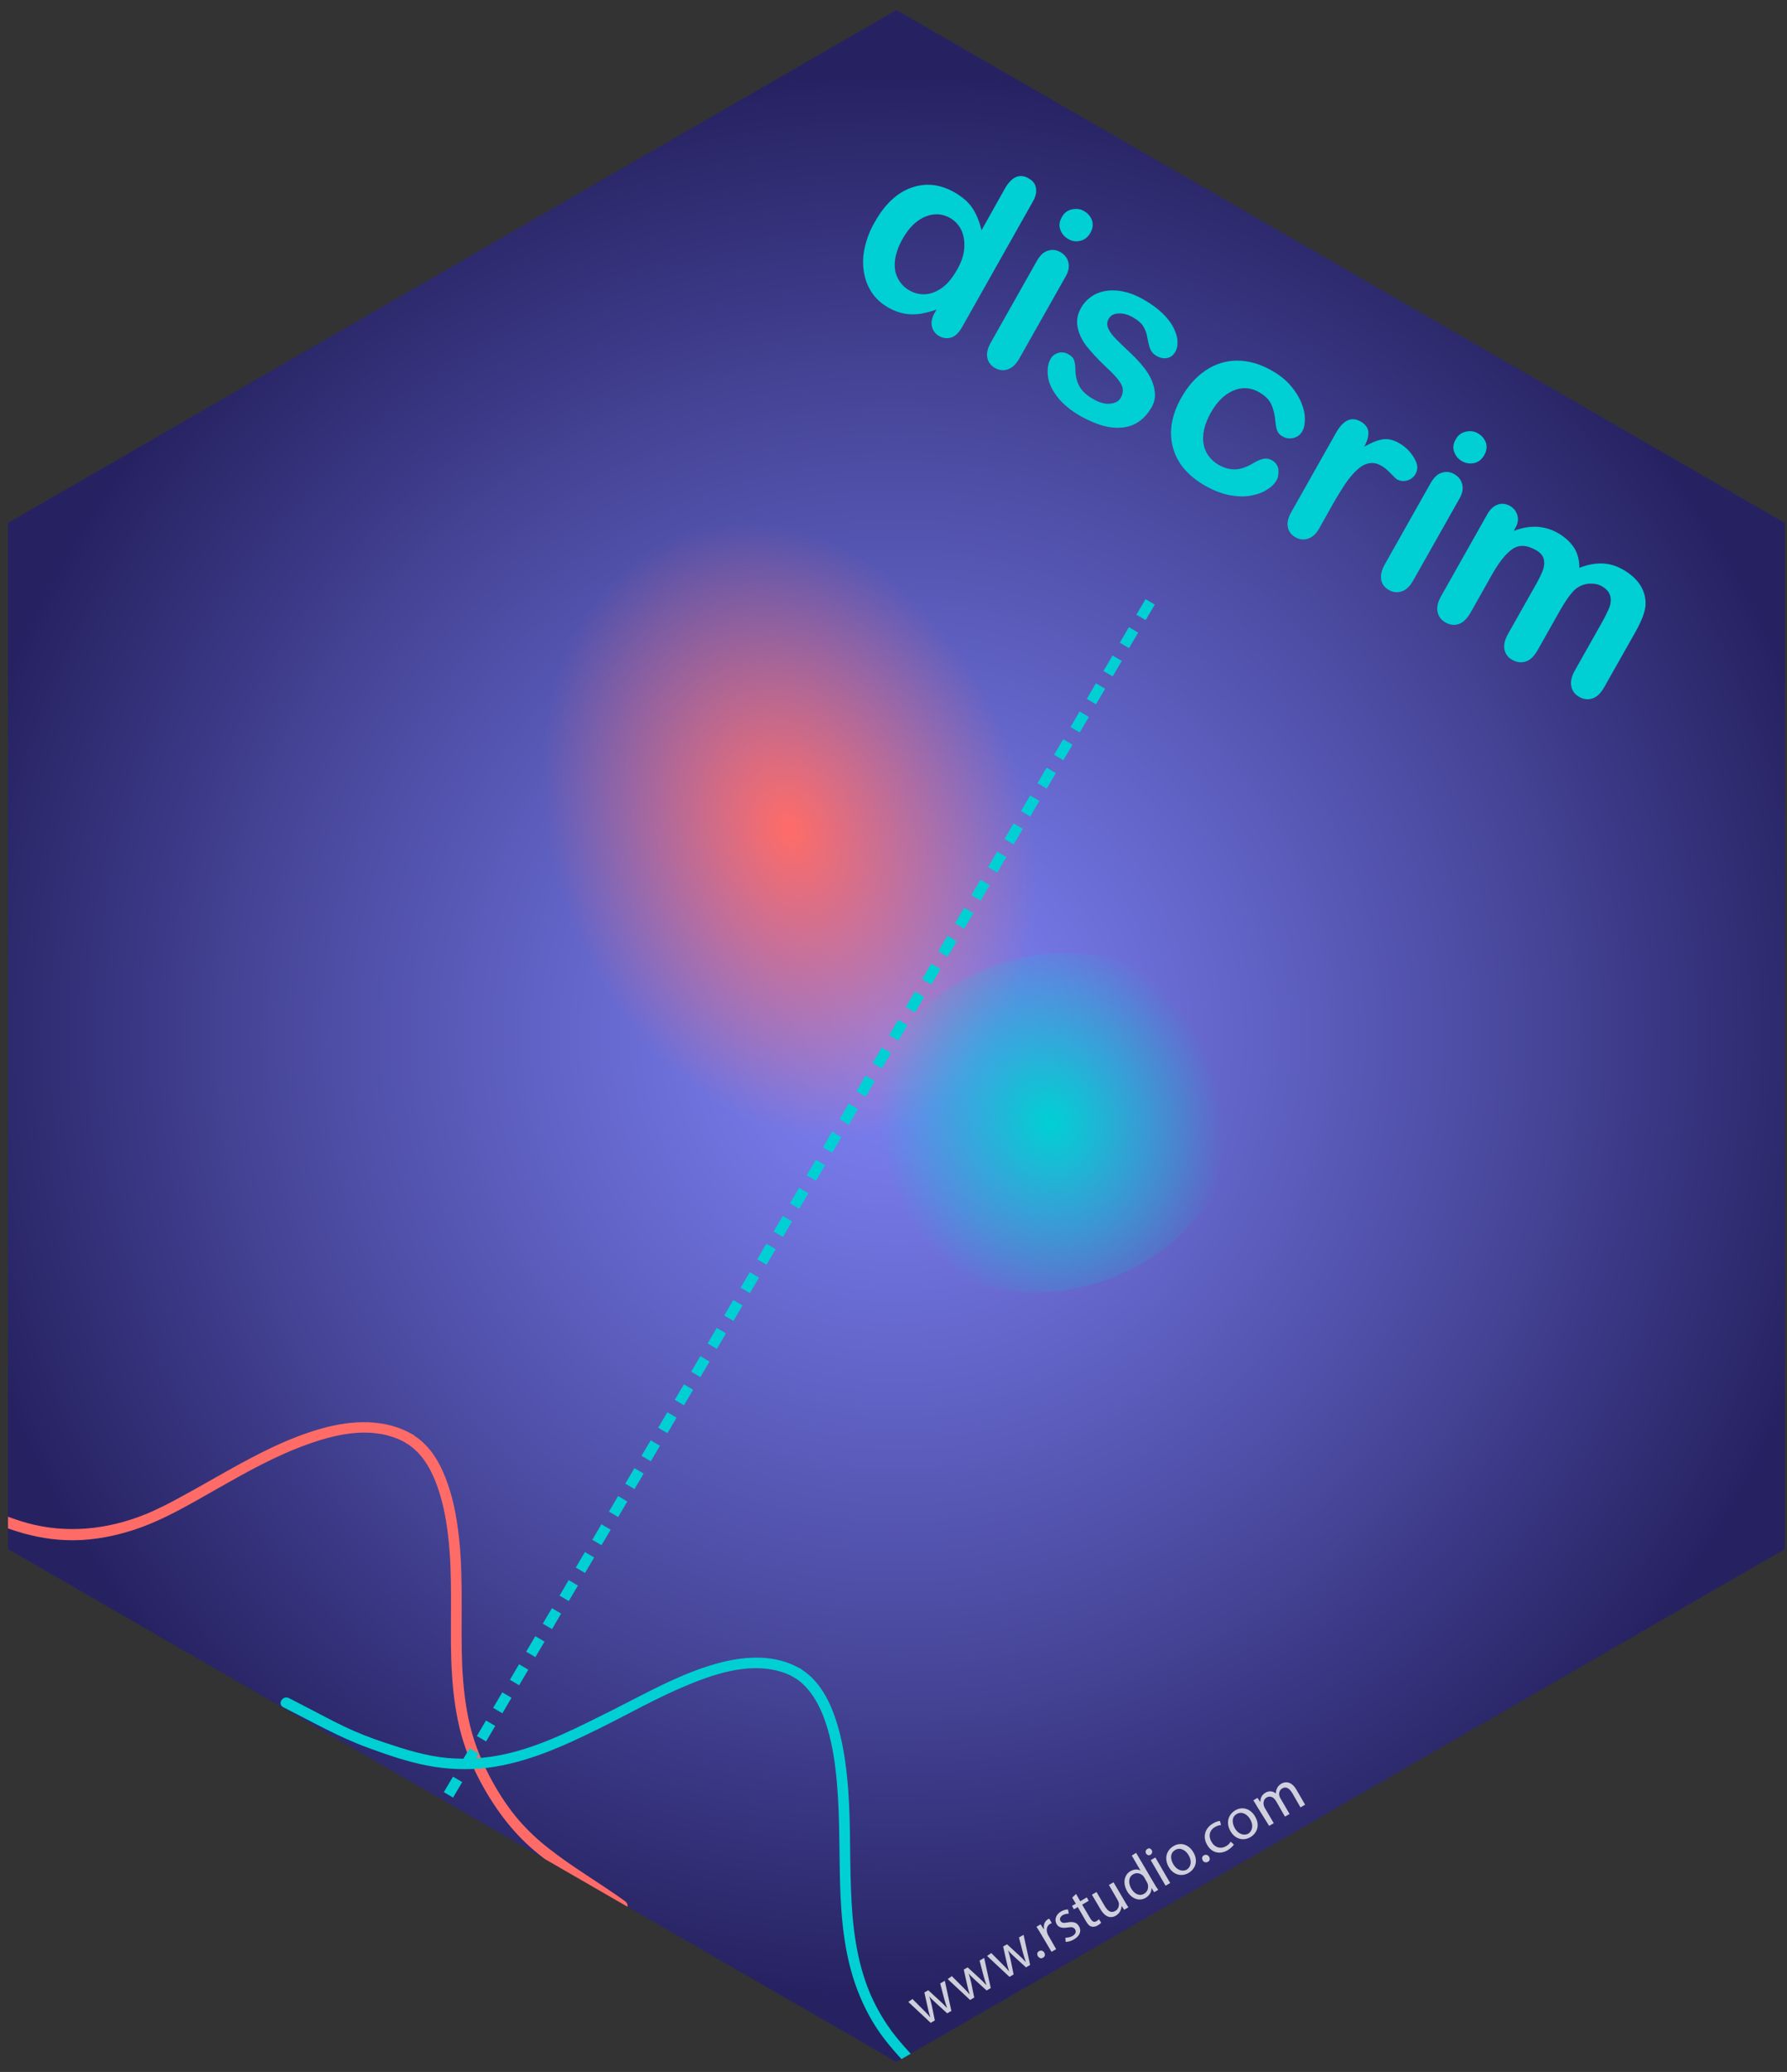 <?xml version="1.0" encoding="utf-8"?>
<!-- Generator: Adobe Illustrator 24.2.3, SVG Export Plug-In . SVG Version: 6.00 Build 0)  -->
<svg version="1.0" id="Layer_1" xmlns="http://www.w3.org/2000/svg" xmlns:xlink="http://www.w3.org/1999/xlink" x="0px" y="0px"
	 viewBox="0 0 735 852" style="enable-background:new 0 0 735 852;" xml:space="preserve">
<rect x="0" y="0" width="735" height="852" fill="#333333" stroke="none"/>
<style type="text/css">
	.st0{clip-path:url(#SVGID_2_);}
	.st1{fill:url(#SVGID_3_);}
	.st2{clip-path:url(#SVGID_5_);fill:url(#SVGID_6_);}
	.st3{clip-path:url(#SVGID_8_);}
	.st4{fill:#FF6C67;}
	.st5{clip-path:url(#SVGID_10_);}
	.st6{fill:#00D0D3;}
	.st7{clip-path:url(#SVGID_12_);fill:url(#SVGID_13_);}
	.st8{clip-path:url(#SVGID_15_);}
	.st9{fill:none;}
	.st10{fill-rule:evenodd;clip-rule:evenodd;fill:#00D0D3;}
	.st11{clip-path:url(#SVGID_17_);}
	.st12{opacity:0.8;}
	.st13{fill:#F9F9F9;}
</style>
<g>
	<g>
		<g>
			<g>
				<defs>
					<polygon id="SVGID_1_" points="3.3,215 3.3,637 368.7,847.9 734.1,637 734.1,215 368.7,4.1 					"/>
				</defs>
				<clipPath id="SVGID_2_">
					<use xlink:href="#SVGID_1_"  style="overflow:visible;"/>
				</clipPath>
				<g class="st0">
					<g>
						
							<radialGradient id="SVGID_3_" cx="368.7" cy="74" r="394.662" gradientTransform="matrix(1 0 0 1 0 352)" gradientUnits="userSpaceOnUse">
							<stop  offset="0" style="stop-color:#7F83F7"/>
							<stop  offset="0.189" style="stop-color:#7174E0"/>
							<stop  offset="0.585" style="stop-color:#4E4EA6"/>
							<stop  offset="1" style="stop-color:#262262"/>
						</radialGradient>
						<polygon class="st1" points="3.3,215 3.3,637 368.7,847.9 734.1,637 734.1,215 368.7,4.1 						"/>
					</g>
				</g>
			</g>
		</g>
		<g>
			<g>
				<defs>
					<polygon id="SVGID_4_" points="3.3,215 3.3,637 368.7,847.9 734.1,637 734.1,215 368.7,4.1 					"/>
				</defs>
				<clipPath id="SVGID_5_">
					<use xlink:href="#SVGID_4_"  style="overflow:visible;"/>
				</clipPath>
				
					<radialGradient id="SVGID_6_" cx="49.291" cy="-385.212" r="150.779" gradientTransform="matrix(0.608 -0.219 0.292 0.811 407.168 664.557)" gradientUnits="userSpaceOnUse">
					<stop  offset="0" style="stop-color:#FF6C67"/>
					<stop  offset="1" style="stop-color:#FF6C67;stop-opacity:0"/>
				</radialGradient>
				<path class="st2" d="M416.3,308.3c24.3,67.5,3,137.1-47.6,155.3S257.3,441.8,233,374.2s-3-137.1,47.6-155.3
					S392,240.7,416.3,308.3z"/>
			</g>
		</g>
		<g>
			<g>
				<defs>
					<polygon id="SVGID_7_" points="3.3,215 3.3,637 368.7,847.9 734.1,637 734.1,215 368.7,4.1 					"/>
				</defs>
				<clipPath id="SVGID_8_">
					<use xlink:href="#SVGID_7_"  style="overflow:visible;"/>
				</clipPath>
				<g class="st3">
					<g>
						<g>
							<path class="st4" d="M-42.8,605.8c15.5,7.8,30.3,17.2,46.7,22.9c7.4,2.6,15.2,4.3,23.1,4.6c8.9,0.4,17.9-1.1,26.4-3.7
								c12.6-3.8,23.9-10.6,35.2-17c12.5-7.1,25.2-14.3,38.8-19c11.6-4.1,24.9-6.8,36.5-1.8c1.2,0.5,2.5,1.2,3.7,1.9
								c2.5,1.4,4.7-2.4,2.2-3.8c-11.3-6.6-24.8-6-37.1-2.6c-13.9,3.8-27,10.7-39.5,17.7c-6.1,3.4-12.1,6.9-18.2,10.2
								c-2.7,1.5-5.5,3-8.2,4.3c-2.4,1.2-5,2.4-7.3,3.3c-15.4,6.2-32.2,7.9-48.2,3.5c-16.2-4.5-30.7-13.5-45.4-21.2
								c-2.1-1.1-4.2-2.2-6.3-3.2C-43.1,600.7-45.4,604.5-42.8,605.8L-42.8,605.8z"/>
						</g>
					</g>
					<g>
						<g>
							<path class="st4" d="M257,781.7c-10.3-7.4-21.4-13.8-31.4-21.7c-4.4-3.4-8.4-7.2-12.1-11.4c-4.2-4.9-7.8-10.3-10.9-15.9
								c-4-7.2-7.2-14.8-9.2-22.8c-2-8.2-2.9-16.6-3.3-25c-0.7-16.8,0.5-33.8-1.1-50.6c-0.8-8.1-2.1-16.3-4.8-24
								c-2.2-6.4-5.4-12.9-10.6-17.5c-1.2-1.1-2.5-2-3.9-2.9c-2.4-1.5-4.7,2.3-2.2,3.8c5.4,3.4,8.9,8.9,11.3,14.7
								c3,7.3,4.6,15.2,5.5,23.1c2,16.9,0.8,33.8,1.3,50.8c0.3,8.4,1,16.8,2.7,25c1.7,8.5,4.7,16.6,8.7,24.2
								c5.8,11.1,13.2,21.4,22.8,29.5c9.5,8,20.2,14.3,30.3,21.3c1.6,1.1,3.1,2.2,4.7,3.3c1,0.7,2.5,0.2,3-0.8
								C258.5,783.6,258,782.4,257,781.7L257,781.7z"/>
						</g>
					</g>
				</g>
			</g>
		</g>
		<g>
			<g>
				<defs>
					<polygon id="SVGID_9_" points="3.3,215 3.3,637 368.7,847.9 734.1,637 734.1,215 368.7,4.1 					"/>
				</defs>
				<clipPath id="SVGID_10_">
					<use xlink:href="#SVGID_9_"  style="overflow:visible;"/>
				</clipPath>
				<g class="st5">
					<g>
						<g>
							<path class="st6" d="M116.5,702c11.5,5.8,22.8,12.3,34.9,16.7c7.9,2.9,16,5.7,24.3,7.3c8.2,1.6,16.6,1.9,25,0.9
								c16.1-2.1,30.9-8.8,45.3-15.9c12.4-6.1,24.5-13.1,37.3-18.3c12.1-5,26.7-9.5,39.6-4.7c1.4,0.5,2.8,1.2,4.1,2
								c2.5,1.4,4.7-2.4,2.2-3.8c-12.3-7.2-27.2-4.8-40-0.4c-12.9,4.4-24.8,11.1-36.9,17.2c-14.3,7.1-28.8,14.8-44.5,18.3
								c-7.8,1.7-15.8,2.3-23.7,1.6c-8.9-0.8-17.4-3.5-25.8-6.3c-5.7-1.9-11.2-4-16.6-6.6c-5.7-2.7-11.3-5.8-17-8.7
								c-1.9-1-3.9-2-5.8-3C116.2,696.9,114,700.8,116.5,702L116.5,702z"/>
						</g>
					</g>
					<g>
						<g>
							<path class="st6" d="M416.4,877.9c-10.3-7.3-21.1-14-30.5-22.3c-5.5-4.9-10.7-10.2-15.5-15.8c-5.2-6-9.4-12.8-12.5-20
								c-5.8-13.7-7.4-28.6-7.9-43.4c-0.6-15.2,0-30.5-1.6-45.7c-0.8-7.9-2.1-15.9-4.6-23.5c-2.2-6.7-5.4-13.3-10.7-18.1
								c-1.2-1.1-2.6-2.1-4-3c-2.4-1.5-4.7,2.3-2.2,3.8c5.5,3.5,9.1,9.3,11.5,15.2c2.9,7.3,4.4,15.1,5.3,22.9
								c1.8,15.2,1.4,30.5,1.8,45.7c0.4,14.9,1.7,30.1,7,44.2c2.8,7.4,6.5,14.4,11.3,20.6c4.8,6.2,10.4,12,16.1,17.4
								c8.9,8.4,19.1,15.1,29.2,22.1c1.7,1.2,3.5,2.4,5.2,3.7c1,0.7,2.5,0.2,3-0.8C417.9,879.9,417.4,878.6,416.4,877.9L416.4,877.9
								z"/>
						</g>
					</g>
				</g>
			</g>
		</g>
		<g>
			<g>
				<defs>
					<polygon id="SVGID_11_" points="3.3,215 3.3,637 368.7,847.9 734.1,637 734.1,215 368.7,4.1 					"/>
				</defs>
				<clipPath id="SVGID_12_">
					<use xlink:href="#SVGID_11_"  style="overflow:visible;"/>
				</clipPath>
				
					<radialGradient id="SVGID_13_" cx="450.483" cy="160.708" r="70.098" gradientTransform="matrix(1.016 4.371912e-02 4.371912e-02 1.121 -32.481 261.721)" gradientUnits="userSpaceOnUse">
					<stop  offset="0" style="stop-color:#00D0D3"/>
					<stop  offset="0.983" style="stop-color:#00D0D3;stop-opacity:1.695943e-02"/>
					<stop  offset="1" style="stop-color:#00D0D3;stop-opacity:0"/>
				</radialGradient>
				<path class="st7" d="M455.3,526.2c-40.9,14.7-84.4-2.3-97.2-37.9c-12.8-35.6,9.9-76.5,50.8-91.2s84.4,2.3,97.2,37.9
					C518.9,470.6,496.2,511.5,455.3,526.2z"/>
			</g>
		</g>
		<g>
			<g>
				<defs>
					<polygon id="SVGID_14_" points="3.3,215 3.3,637 368.7,847.9 734.1,637 734.1,215 368.7,4.1 					"/>
				</defs>
				<clipPath id="SVGID_15_">
					<use xlink:href="#SVGID_14_"  style="overflow:visible;"/>
				</clipPath>
				<g class="st8">
					<g>
						<g>
							<g>
								<g>
									<g>
										
											<rect x="445.1" y="240.7" transform="matrix(0.507 -0.862 0.862 0.507 2.58 530.274)" class="st9" width="40.1" height="44.4"/>
									</g>
									
										<rect x="454" y="271.9" transform="matrix(0.507 -0.862 0.862 0.507 -10.706 529.411)" class="st10" width="7.4" height="4.4"/>
									
										<rect x="460.8" y="260.3" transform="matrix(0.507 -0.862 0.862 0.507 2.573 529.519)" class="st10" width="7.4" height="4.4"/>
									
										<rect x="467.6" y="248.8" transform="matrix(0.507 -0.862 0.862 0.507 15.873 529.691)" class="st10" width="7.4" height="4.4"/>
								</g>
							</g>
							<g>
								<g>
									<g>
										
											<rect x="424.8" y="275.2" transform="matrix(0.507 -0.862 0.862 0.507 -37.167 529.743)" class="st9" width="40.1" height="44.4"/>
									</g>
									
										<rect x="433.7" y="306.4" transform="matrix(0.507 -0.862 0.862 0.507 -50.446 528.88)" class="st10" width="7.4" height="4.4"/>
									
										<rect x="440.5" y="295" transform="matrix(0.507 -0.862 0.862 0.507 -37.324 529.099)" class="st10" width="7.4" height="4.4"/>
									
										<rect x="447.2" y="283.4" transform="matrix(0.507 -0.862 0.862 0.507 -24.023 529.171)" class="st10" width="7.4" height="4.4"/>
								</g>
							</g>
							<g>
								<g>
									<g>
										
											<rect x="404.3" y="309.8" transform="matrix(0.507 -0.862 0.862 0.507 -77.075 529.174)" class="st9" width="40.1" height="44.4"/>
									</g>
									
										<rect x="413.3" y="341" transform="matrix(0.507 -0.862 0.862 0.507 -90.347 528.361)" class="st10" width="7.4" height="4.4"/>
									
										<rect x="420.1" y="329.5" transform="matrix(0.507 -0.862 0.862 0.507 -77.071 528.568)" class="st10" width="7.4" height="4.4"/>
									
										<rect x="426.9" y="318.1" transform="matrix(0.507 -0.862 0.862 0.507 -63.919 528.751)" class="st10" width="7.4" height="4.4"/>
								</g>
							</g>
							<g>
								<g>
									<g>
										
											<rect x="383.9" y="344.4" transform="matrix(0.507 -0.862 0.862 0.507 -116.971 528.655)" class="st9" width="40.1" height="44.4"/>
									</g>
									
										<rect x="392.9" y="375.7" transform="matrix(0.507 -0.862 0.862 0.507 -130.243 527.842)" class="st10" width="7.4" height="4.4"/>
									
										<rect x="399.7" y="364.1" transform="matrix(0.507 -0.862 0.862 0.507 -116.967 528.049)" class="st10" width="7.4" height="4.4"/>
									
										<rect x="406.5" y="352.6" transform="matrix(0.507 -0.862 0.862 0.507 -103.666 528.22)" class="st10" width="7.4" height="4.4"/>
								</g>
							</g>
							<g>
								<g>
									<g>
										
											<rect x="363.7" y="379" transform="matrix(0.507 -0.862 0.862 0.507 -156.719 528.223)" class="st9" width="40.1" height="44.4"/>
									</g>
									
										<rect x="372.7" y="410.2" transform="matrix(0.507 -0.862 0.862 0.507 -169.993 527.409)" class="st10" width="7.4" height="4.4"/>
									
										<rect x="379.4" y="398.7" transform="matrix(0.507 -0.862 0.862 0.507 -156.763 527.531)" class="st10" width="7.4" height="4.4"/>
									
										<rect x="386.1" y="387.2" transform="matrix(0.507 -0.862 0.862 0.507 -143.562 527.701)" class="st10" width="7.4" height="4.4"/>
								</g>
							</g>
							<g>
								<g>
									<g>
										
											<rect x="343.3" y="413.6" transform="matrix(0.507 -0.862 0.862 0.507 -196.516 527.706)" class="st9" width="40.1" height="44.4"/>
									</g>
									
										<rect x="352.3" y="444.8" transform="matrix(0.507 -0.862 0.862 0.507 -209.789 526.891)" class="st10" width="7.4" height="4.4"/>
									
										<rect x="359" y="433.2" transform="matrix(0.507 -0.862 0.862 0.507 -196.523 526.951)" class="st10" width="7.4" height="4.4"/>
									
										<rect x="365.8" y="421.8" transform="matrix(0.507 -0.862 0.862 0.507 -183.358 527.183)" class="st10" width="7.4" height="4.4"/>
								</g>
							</g>
							<g>
								<g>
									<g>
										
											<rect x="322.9" y="448.2" transform="matrix(0.507 -0.862 0.862 0.507 -236.411 527.186)" class="st9" width="40.1" height="44.4"/>
									</g>
									
										<rect x="331.9" y="479.4" transform="matrix(0.507 -0.862 0.862 0.507 -249.698 526.323)" class="st10" width="7.4" height="4.4"/>
									
										<rect x="338.6" y="467.8" transform="matrix(0.507 -0.862 0.862 0.507 -236.419 526.432)" class="st10" width="7.4" height="4.4"/>
									
										<rect x="345.4" y="456.3" transform="matrix(0.507 -0.862 0.862 0.507 -223.119 526.603)" class="st10" width="7.4" height="4.4"/>
								</g>
							</g>
							<g>
								<g>
									<g>
										
											<rect x="302.5" y="482.7" transform="matrix(0.507 -0.862 0.862 0.507 -276.171 526.606)" class="st9" width="40.1" height="44.4"/>
									</g>
									
										<rect x="311.5" y="513.9" transform="matrix(0.507 -0.862 0.862 0.507 -289.445 525.792)" class="st10" width="7.4" height="4.4"/>
									
										<rect x="318.3" y="502.5" transform="matrix(0.507 -0.862 0.862 0.507 -276.315 526.012)" class="st10" width="7.4" height="4.4"/>
									
										<rect x="325" y="490.9" transform="matrix(0.507 -0.862 0.862 0.507 -263.014 526.084)" class="st10" width="7.4" height="4.4"/>
								</g>
							</g>
							<g>
								<g>
									<g>
										
											<rect x="282.1" y="517.3" transform="matrix(0.507 -0.862 0.862 0.507 -316.067 526.087)" class="st9" width="40.1" height="44.4"/>
									</g>
									
										<rect x="291.1" y="548.5" transform="matrix(0.507 -0.862 0.862 0.507 -329.341 525.273)" class="st10" width="7.4" height="4.4"/>
									
										<rect x="297.9" y="537" transform="matrix(0.507 -0.862 0.862 0.507 -316.063 525.481)" class="st10" width="7.4" height="4.4"/>
									
										<rect x="304.7" y="525.6" transform="matrix(0.507 -0.862 0.862 0.507 -302.911 525.664)" class="st10" width="7.4" height="4.4"/>
								</g>
							</g>
							<g>
								<g>
									<g>
										
											<rect x="261.7" y="552" transform="matrix(0.507 -0.862 0.862 0.507 -355.962 525.568)" class="st9" width="40.1" height="44.4"/>
									</g>
									
										<rect x="270.7" y="583.2" transform="matrix(0.507 -0.862 0.862 0.507 -369.236 524.754)" class="st10" width="7.4" height="4.4"/>
									
										<rect x="277.5" y="571.7" transform="matrix(0.507 -0.862 0.862 0.507 -355.958 524.962)" class="st10" width="7.4" height="4.4"/>
									
										<rect x="284.3" y="560.1" transform="matrix(0.507 -0.862 0.862 0.507 -342.658 525.133)" class="st10" width="7.4" height="4.4"/>
								</g>
							</g>
							<g>
								<g>
									<g>
										
											<rect x="241.5" y="586.5" transform="matrix(0.507 -0.862 0.862 0.507 -395.711 525.136)" class="st9" width="40.1" height="44.4"/>
									</g>
									
										<rect x="250.5" y="617.7" transform="matrix(0.507 -0.862 0.862 0.507 -408.984 524.323)" class="st10" width="7.4" height="4.4"/>
									
										<rect x="257.2" y="606.2" transform="matrix(0.507 -0.862 0.862 0.507 -395.753 524.445)" class="st10" width="7.4" height="4.4"/>
									
										<rect x="263.9" y="594.7" transform="matrix(0.507 -0.862 0.862 0.507 -382.553 524.614)" class="st10" width="7.4" height="4.4"/>
								</g>
							</g>
							<g>
								<g>
									<g>
										
											<rect x="221.1" y="621.1" transform="matrix(0.507 -0.862 0.862 0.507 -435.507 524.618)" class="st9" width="40.1" height="44.4"/>
									</g>
									
										<rect x="230.1" y="652.3" transform="matrix(0.507 -0.862 0.862 0.507 -448.794 523.755)" class="st10" width="7.4" height="4.4"/>
									
										<rect x="236.8" y="640.7" transform="matrix(0.507 -0.862 0.862 0.507 -435.515 523.864)" class="st10" width="7.4" height="4.4"/>
									
										<rect x="243.6" y="629.3" transform="matrix(0.507 -0.862 0.862 0.507 -422.35 524.096)" class="st10" width="7.4" height="4.4"/>
								</g>
							</g>
							<g>
								<g>
									<g>
										
											<rect x="200.7" y="655.7" transform="matrix(0.507 -0.862 0.862 0.507 -475.402 524.099)" class="st9" width="40.1" height="44.4"/>
									</g>
									
										<rect x="209.7" y="686.9" transform="matrix(0.507 -0.862 0.862 0.507 -488.689 523.236)" class="st10" width="7.4" height="4.4"/>
									
										<rect x="216.4" y="675.3" transform="matrix(0.507 -0.862 0.862 0.507 -475.408 523.346)" class="st10" width="7.4" height="4.4"/>
									
										<rect x="223.2" y="663.8" transform="matrix(0.507 -0.862 0.862 0.507 -462.108 523.517)" class="st10" width="7.4" height="4.4"/>
								</g>
							</g>
							<g>
								<g>
									<g>
										
											<rect x="180.3" y="690.2" transform="matrix(0.507 -0.862 0.862 0.507 -515.163 523.519)" class="st9" width="40.1" height="44.4"/>
									</g>
									
										<rect x="189.3" y="721.4" transform="matrix(0.507 -0.862 0.862 0.507 -528.435 522.706)" class="st10" width="7.4" height="4.4"/>
									
										<rect x="196.1" y="710" transform="matrix(0.507 -0.862 0.862 0.507 -515.307 522.925)" class="st10" width="7.4" height="4.4"/>
									
										<rect x="202.8" y="698.4" transform="matrix(0.507 -0.862 0.862 0.507 -502.005 522.997)" class="st10" width="7.4" height="4.4"/>
								</g>
							</g>
							<g>
								<g>
									<g>
										
											<rect x="159.9" y="724.8" transform="matrix(0.507 -0.862 0.862 0.507 -555.058 523)" class="st9" width="40.1" height="44.4"/>
									</g>
									
										<rect x="168.9" y="756" transform="matrix(0.507 -0.862 0.862 0.507 -568.332 522.186)" class="st10" width="7.4" height="4.4"/>
									
										<rect x="175.7" y="744.5" transform="matrix(0.507 -0.862 0.862 0.507 -555.054 522.394)" class="st10" width="7.4" height="4.4"/>
									
										<rect x="182.5" y="733.1" transform="matrix(0.507 -0.862 0.862 0.507 -541.902 522.577)" class="st10" width="7.4" height="4.4"/>
								</g>
							</g>
						</g>
					</g>
				</g>
			</g>
		</g>
		<g>
			<g>
				<defs>
					<polygon id="SVGID_16_" points="3.3,215 3.3,637 368.7,847.9 734.1,637 734.1,215 368.7,4.1 					"/>
				</defs>
				<clipPath id="SVGID_17_">
					<use xlink:href="#SVGID_16_"  style="overflow:visible;"/>
				</clipPath>
				<g class="st11">
					<path class="st6" d="M384.5,128.5l0.7-1.2c-2.6,0.9-5,1.5-7.1,1.8c-2.2,0.3-4.3,0.2-6.4-0.2s-4.2-1.2-6.3-2.4
						c-2.8-1.6-5.1-3.6-6.8-6.2c-1.7-2.5-2.8-5.4-3.3-8.6s-0.4-6.5,0.4-10s2.1-7,4.1-10.4c4.1-7.3,9.1-12,15-14.1s11.7-1.5,17.6,1.8
						c3.4,1.9,5.9,4.1,7.5,6.5c1.7,2.5,2.9,5.5,3.8,9.2l9.7-17.3c1.4-2.4,2.9-3.9,4.5-4.6s3.4-0.5,5.1,0.5c1.8,1,2.8,2.3,3.1,4
						s-0.1,3.6-1.4,5.8l-29.1,51.6c-1.3,2.2-2.7,3.6-4.4,4.1c-1.7,0.5-3.3,0.3-4.9-0.6c-1.6-0.9-2.6-2.2-3-4
						C382.9,132.6,383.3,130.6,384.5,128.5z M371.2,98.3c-1.8,3.2-2.8,6.2-3.1,8.9c-0.3,2.8,0.1,5.2,1.2,7.3
						c1.1,2.1,2.6,3.7,4.7,4.9c2.1,1.2,4.2,1.7,6.5,1.6s4.6-1,6.9-2.6s4.3-4.1,6.2-7.4c1.8-3.1,2.8-6.1,3-8.9s-0.2-5.3-1.2-7.5
						c-1.1-2.2-2.6-3.8-4.7-5s-4.4-1.7-6.8-1.4c-2.4,0.3-4.7,1.3-6.9,3C374.8,92.9,372.9,95.3,371.2,98.3z"/>
					<path class="st6" d="M438.3,113.7l-19.1,33.8c-1.3,2.3-2.9,3.8-4.7,4.4c-1.8,0.6-3.5,0.4-5.3-0.6c-1.7-1-2.8-2.4-3.1-4.2
						c-0.4-1.8,0.1-3.9,1.4-6.2l18.9-33.5c1.3-2.3,2.8-3.8,4.6-4.3c1.7-0.6,3.5-0.4,5.2,0.6s2.8,2.4,3.2,4.1
						C439.9,109.7,439.5,111.6,438.3,113.7z M439.4,98.3c-1.6-0.9-2.7-2.2-3.3-3.9c-0.6-1.7-0.4-3.4,0.7-5.2
						c0.9-1.7,2.3-2.7,4.1-3.1c1.8-0.4,3.5-0.2,5,0.7c1.5,0.9,2.6,2.1,3.2,3.7s0.4,3.4-0.6,5.2c-1,1.8-2.4,2.9-4.1,3.3
						C442.6,99.5,440.9,99.2,439.4,98.3z"/>
					<path class="st6" d="M473.7,167.4c-1.8,3.2-4.2,5.6-7,7c-2.9,1.4-6.2,1.8-9.9,1.3c-3.7-0.5-7.8-2.1-12.2-4.5
						c-4.2-2.4-7.4-5-9.7-8c-2.3-3-3.6-5.8-3.9-8.6c-0.3-2.7,0-5.1,1.1-7c0.7-1.3,1.8-2.1,3.2-2.5c1.4-0.4,2.8-0.2,4.2,0.6
						c1.2,0.7,2,1.5,2.3,2.5s0.5,2.2,0.5,3.6c0,2.8,0.6,5.1,1.7,7.1s3.1,3.8,6,5.4c2.3,1.3,4.6,1.9,6.6,1.7c2.1-0.2,3.5-1,4.3-2.3
						c1.2-2.1,1.2-4,0.2-5.8s-3.1-4.2-6.2-7c-3.5-3.3-6.1-6.2-8.1-8.7c-1.9-2.5-3.1-5.1-3.6-7.8s0-5.3,1.5-7.9
						c1.3-2.3,3.3-4.2,5.8-5.5c2.6-1.3,5.6-1.8,9-1.5s7.1,1.5,10.9,3.7c3,1.7,5.6,3.6,7.6,5.5c2.1,2,3.6,4,4.6,5.9
						c1,2,1.6,3.8,1.7,5.6s-0.2,3.3-0.9,4.5c-0.8,1.3-1.8,2.2-3.2,2.5c-1.4,0.3-2.9,0.1-4.6-0.9c-1.2-0.7-2-1.6-2.5-2.8
						s-0.8-2.7-1.2-4.7c-0.2-1.6-0.8-3.1-1.6-4.5c-0.8-1.4-2.2-2.6-4.3-3.8c-2.1-1.2-4.1-1.7-6-1.6c-1.9,0.1-3.2,0.8-4,2.2
						c-0.7,1.2-0.8,2.5-0.2,3.9s1.6,2.8,3.1,4.3s3.5,3.5,6.1,5.9c3.1,2.9,5.5,5.7,7.1,8.2s2.5,5,2.8,7.3
						C475.3,163,474.9,165.2,473.7,167.4z"/>
					<path class="st6" d="M525.1,197.4c-0.8,1.5-2.1,2.8-3.9,3.9c-1.8,1.2-4,2-6.7,2.5c-2.6,0.5-5.6,0.4-8.8-0.2
						c-3.2-0.6-6.5-1.9-9.9-3.8c-7.2-4.1-11.7-9.4-13.4-15.9c-1.7-6.5-0.5-13.3,3.5-20.4c2.7-4.8,6-8.5,10-11.2
						c3.9-2.6,8.2-4,12.9-4s9.4,1.3,14.3,4.1c3,1.7,5.6,3.7,7.6,6s3.5,4.7,4.5,7.1c1,2.4,1.5,4.6,1.5,6.7c0,2.1-0.3,3.9-1.1,5.2
						c-0.8,1.4-2,2.3-3.6,2.7s-3.1,0.2-4.6-0.7c-1-0.5-1.6-1.3-2-2.1c-0.4-0.9-0.6-2.1-0.8-3.6c-0.2-3-0.8-5.4-1.7-7.4s-2.6-3.6-5-5
						c-3.5-2-7-2.2-10.6-0.7s-6.8,4.6-9.4,9.3c-1.2,2.2-2.1,4.4-2.6,6.5s-0.6,4.2-0.3,6c0.3,1.9,1,3.6,2.1,5.1s2.5,2.7,4.2,3.7
						c2.3,1.3,4.7,1.9,6.9,1.8c2.3-0.1,4.7-1,7.2-2.5c1.5-0.9,2.8-1.5,4.1-1.8c1.2-0.3,2.5-0.1,3.7,0.6c1.4,0.8,2.3,2,2.6,3.6
						C525.9,194.8,525.8,196.2,525.1,197.4z"/>
					<path class="st6" d="M548.2,207.3l-5.5,9.8c-1.3,2.4-2.9,3.8-4.7,4.4c-1.8,0.6-3.5,0.4-5.2-0.6c-1.7-0.9-2.7-2.3-3.1-4.1
						c-0.4-1.8,0.1-3.9,1.4-6.2l18.4-32.6c3-5.3,6.3-6.8,10.1-4.7c1.9,1.1,3,2.5,3.2,4.2s-0.4,3.8-1.7,6.2c2.8-1.6,5.2-2.6,7.4-3
						s4.5,0.1,6.9,1.5c2.5,1.4,4.5,3.3,6.1,5.9c1.6,2.5,1.9,4.8,0.7,6.8c-0.8,1.4-2,2.3-3.5,2.7s-2.8,0.2-4-0.4
						c-0.4-0.2-1.3-1.1-2.7-2.5c-1.4-1.5-2.6-2.5-3.9-3.2c-1.7-1-3.4-1.3-5-1s-3.2,1.1-4.8,2.6c-1.6,1.4-3.2,3.3-4.8,5.6
						C552,200.9,550.2,203.8,548.2,207.3z"/>
					<path class="st6" d="M600.3,205l-19.1,33.8c-1.3,2.3-2.9,3.8-4.7,4.4c-1.8,0.6-3.5,0.4-5.3-0.6c-1.7-1-2.8-2.4-3.1-4.2
						s0.1-3.9,1.4-6.2l18.9-33.5c1.3-2.3,2.8-3.8,4.6-4.3c1.7-0.6,3.5-0.4,5.2,0.6s2.8,2.4,3.2,4.1C601.9,201,601.5,202.9,600.3,205
						z M601.4,189.7c-1.6-0.9-2.7-2.2-3.3-3.9s-0.4-3.4,0.7-5.2c0.9-1.7,2.3-2.7,4.1-3.1c1.8-0.4,3.5-0.2,5,0.7s2.6,2.1,3.2,3.7
						c0.6,1.6,0.4,3.4-0.6,5.2s-2.4,2.9-4.1,3.3C604.6,190.8,602.9,190.5,601.4,189.7z"/>
					<path class="st6" d="M641.2,251.8l-8.8,15.6c-1.4,2.5-3,4-4.8,4.6s-3.6,0.4-5.5-0.6c-1.8-1-2.9-2.4-3.3-4.3
						c-0.4-1.9,0.1-4,1.5-6.5l10.5-18.6c1.7-2.9,2.9-5.3,3.6-7c0.7-1.7,0.9-3.4,0.6-4.9c-0.3-1.5-1.4-2.9-3.3-3.9
						c-3.8-2.2-7.1-2.3-9.8-0.3c-2.7,1.9-5.4,5.4-8.2,10.3l-8.9,15.8c-1.4,2.4-3,4-4.8,4.6s-3.6,0.4-5.4-0.6c-1.8-1-2.9-2.4-3.3-4.3
						c-0.4-1.9,0-4,1.4-6.5l18.9-33.5c1.2-2.2,2.7-3.6,4.4-4.2c1.7-0.6,3.3-0.4,5,0.5c1.6,0.9,2.6,2.2,3.1,3.9s0.2,3.5-0.9,5.3
						l-0.6,1.1c3.4-1.3,6.6-1.8,9.5-1.7c3,0.2,5.9,1,8.7,2.6c2.9,1.7,5.1,3.7,6.6,6c1.5,2.4,2.2,5.1,2.2,8.3
						c3.3-1.3,6.4-1.9,9.4-1.8c2.9,0.1,5.7,0.9,8.5,2.5c3.2,1.8,5.6,4,7.2,6.5c1.6,2.6,2.3,5.3,2.1,8.3c-0.2,2.7-1.6,6.3-4.1,10.8
						l-12.9,22.8c-1.4,2.5-3,4-4.8,4.6s-3.6,0.4-5.4-0.6c-1.8-1-2.9-2.4-3.3-4.3c-0.4-1.9,0-4,1.4-6.5l11.1-19.7
						c1.4-2.5,2.4-4.6,3.1-6.2c0.6-1.6,0.8-3.2,0.4-4.8c-0.4-1.6-1.5-2.9-3.4-4c-1.5-0.9-3.3-1.2-5.2-1.1c-1.9,0.1-3.7,0.8-5.3,1.9
						C646.4,243.5,644,246.8,641.2,251.8z"/>
				</g>
			</g>
		</g>
	</g>
</g>
<g class="st12">
	<path class="st13" d="M375.3,822l4.5,4.5c1,1,1.9,1.9,2.7,2.9h0.1c-0.4-1.2-0.7-2.5-1-3.8l-1.4-6.3l1.6-0.9l4.7,4.3
		c1.1,1,2.1,2,2.9,2.9h0.1c-0.4-1.2-0.8-2.4-1.2-3.9l-1.6-6.1l1.9-1.1l2.7,12.4l-1.7,1l-4.5-4.1c-1-1-2-1.8-2.9-2.9l0,0
		c0.5,1.4,0.8,2.7,1.1,4l1.2,5.9l-1.7,1l-9.2-8.6L375.3,822z"/>
	<path class="st13" d="M391.5,812.6l4.5,4.5c1,1,1.9,1.9,2.7,2.9h0.1c-0.4-1.2-0.7-2.5-1-3.8l-1.4-6.3l1.6-0.9l4.7,4.3
		c1.1,1,2.1,2,2.9,2.9h0.1c-0.4-1.2-0.8-2.4-1.2-3.9l-1.6-6.1l1.9-1.1l2.7,12.4l-1.7,1l-4.5-4.1c-1-1-2-1.8-2.9-2.9l0,0
		c0.5,1.4,0.8,2.7,1.1,4l1.2,5.9l-1.7,1l-9.2-8.6L391.5,812.6z"/>
	<path class="st13" d="M407.7,803.1l4.5,4.5c1,1,1.9,1.9,2.7,2.9h0.1c-0.4-1.2-0.7-2.5-1-3.8l-1.4-6.3l1.6-0.9l4.7,4.3
		c1.1,1,2.1,2,2.9,2.9h0.1c-0.4-1.2-0.8-2.4-1.2-3.9l-1.6-6.1l1.9-1.1l2.7,12.4l-1.7,1l-4.5-4.1c-1-1-2-1.8-2.9-2.9l0,0
		c0.5,1.4,0.8,2.7,1.1,4l1.2,5.9l-1.7,1l-9.2-8.6L407.7,803.1z"/>
	<path class="st13" d="M426.9,804.4c-0.5-0.8-0.3-1.7,0.5-2.1s1.6-0.2,2.1,0.6s0.3,1.7-0.5,2.1C428.3,805.5,427.4,805.2,426.9,804.4
		z"/>
	<path class="st13" d="M428.3,795.5c-0.7-1.2-1.4-2.3-2-3.2l1.7-1l1.3,2l0.1-0.1c-0.3-1.7,0.3-3.2,1.6-4c0.2-0.1,0.4-0.2,0.6-0.2
		l1,1.8c-0.2,0.1-0.4,0.2-0.7,0.3c-1.3,0.8-1.7,2.3-1.1,3.9c0.1,0.3,0.2,0.6,0.4,0.9l3.2,5.6l-1.9,1.1L428.3,795.5z"/>
	<path class="st13" d="M438.2,796.8c0.8,0,2-0.2,2.9-0.7c1.4-0.8,1.6-1.9,1.1-2.7c-0.5-0.9-1.4-1.1-3.1-0.8
		c-2.3,0.4-3.8-0.1-4.5-1.4c-1-1.7-0.4-3.9,1.8-5.2c1.1-0.6,2.2-0.9,2.9-0.8l0.3,1.7c-0.6,0-1.5,0.1-2.5,0.6
		c-1.1,0.7-1.4,1.7-0.9,2.4c0.5,0.9,1.4,0.9,3,0.6c2.2-0.4,3.7,0,4.6,1.6c1.1,1.8,0.4,4-2.1,5.4c-1.1,0.7-2.4,1-3.4,1L438.2,796.8z"
		/>
	<path class="st13" d="M442.6,778.8l1.7,3l2.7-1.6l0.8,1.4l-2.7,1.6l3.3,5.6c0.8,1.3,1.5,1.8,2.6,1.2c0.5-0.3,0.8-0.6,1-0.8l0.9,1.4
		c-0.3,0.4-0.8,0.8-1.5,1.2c-0.9,0.5-1.8,0.6-2.5,0.4c-0.9-0.2-1.6-1.1-2.3-2.3l-3.3-5.7l-1.6,0.9l-0.8-1.4l1.6-0.9l-1.5-2.5
		L442.6,778.8z"/>
	<path class="st13" d="M462.4,781.5c0.6,1.1,1.2,2,1.7,2.8l-1.7,1l-1.1-1.6l0,0c0,1.1-0.5,2.9-2.3,4c-1.6,1-4.1,1.2-6.3-2.5
		l-3.6-6.1l1.9-1.1l3.4,5.8c1.2,2,2.5,3,4.3,2c1.3-0.7,1.6-2.1,1.5-3.2c-0.1-0.3-0.2-0.7-0.4-1.1l-3.7-6.4l1.9-1.1L462.4,781.5z"/>
	<path class="st13" d="M467.3,761.9l7.4,12.6c0.5,0.9,1.2,2,1.7,2.6l-1.7,1l-1.1-1.8l0,0c0.1,1.5-0.7,3.1-2.4,4.1
		c-2.5,1.5-5.7,0.5-7.6-2.7c-2-3.5-1.1-6.9,1.4-8.3c1.6-0.9,3.1-0.8,4.1-0.2l0,0l-3.6-6.2L467.3,761.9z M470.7,772.1
		c-0.1-0.2-0.3-0.5-0.6-0.8c-1-1-2.6-1.4-4-0.6c-2,1.1-2.1,3.6-0.8,5.9c1.2,2.1,3.3,3.3,5.3,2.1c1.3-0.7,1.9-2.3,1.5-3.9
		c-0.1-0.3-0.2-0.6-0.4-0.9L470.7,772.1z"/>
	<path class="st13" d="M473.7,760.8c0.4,0.6,0.2,1.4-0.5,1.9c-0.7,0.4-1.4,0.1-1.8-0.5c-0.4-0.7-0.2-1.5,0.5-1.9
		C472.6,759.8,473.3,760.1,473.7,760.8z M479.4,775.4l-6.1-10.5l1.9-1.1l6.1,10.5L479.4,775.4z"/>
	<path class="st13" d="M490.8,761.6c2.3,3.9,0.6,7.1-2,8.6c-2.8,1.6-6.2,0.8-8.1-2.5c-2-3.5-0.9-6.9,2-8.6
		C485.6,757.4,488.9,758.4,490.8,761.6z M482.6,766.6c1.3,2.3,3.7,3.2,5.5,2.2c1.8-1.1,2.2-3.6,0.8-5.9c-1-1.8-3.2-3.5-5.5-2.2
		S481.4,764.6,482.6,766.6z"/>
	<path class="st13" d="M494.7,765c-0.5-0.8-0.3-1.7,0.5-2.1c0.8-0.4,1.6-0.2,2.1,0.6s0.3,1.7-0.5,2.1C496,766,495.1,765.8,494.7,765
		z"/>
	<path class="st13" d="M507.5,758.5c-0.3,0.5-1.2,1.5-2.7,2.4c-3.2,1.8-6.5,0.9-8.3-2.3c-1.9-3.2-1-6.8,2.4-8.8c1.1-0.7,2.3-1,2.9-1
		l0.4,1.7c-0.6,0-1.5,0.2-2.5,0.8c-2.4,1.4-2.7,3.9-1.4,6.1c1.4,2.4,3.8,3,5.9,1.8c1.1-0.6,1.6-1.3,2-1.9L507.5,758.5z"/>
	<path class="st13" d="M516.2,746.9c2.3,3.9,0.6,7.1-2,8.6c-2.8,1.6-6.2,0.8-8.1-2.5c-2-3.5-0.9-6.9,2-8.6
		C511,742.7,514.3,743.7,516.2,746.9z M507.9,751.8c1.3,2.3,3.7,3.2,5.5,2.2c1.8-1.1,2.2-3.6,0.8-5.9c-1-1.8-3.2-3.5-5.5-2.2
		S506.8,749.8,507.9,751.8z"/>
	<path class="st13" d="M517.2,743.1c-0.6-1.1-1.2-2-1.7-2.8l1.7-1l1.1,1.6h0.1c0-1.3,0.4-2.8,2.2-3.8c1.4-0.8,3-0.6,4.2,0.4l0,0
		c0-0.8,0.1-1.5,0.4-2c0.3-0.8,0.9-1.5,1.9-2.1c1.4-0.8,4-1.1,6.1,2.5l3.6,6.2l-1.9,1.1l-3.4-5.9c-1.2-2-2.6-2.8-4.1-1.9
		c-1.1,0.6-1.5,1.9-1.2,3c0.1,0.3,0.2,0.7,0.4,1l3.8,6.5l-1.9,1.1l-3.6-6.3c-1-1.7-2.4-2.4-3.9-1.6c-1.2,0.7-1.5,2.1-1.2,3.3
		c0.1,0.3,0.2,0.7,0.4,1l3.7,6.3l-1.9,1.1L517.2,743.1z"/>
</g>
</svg>
